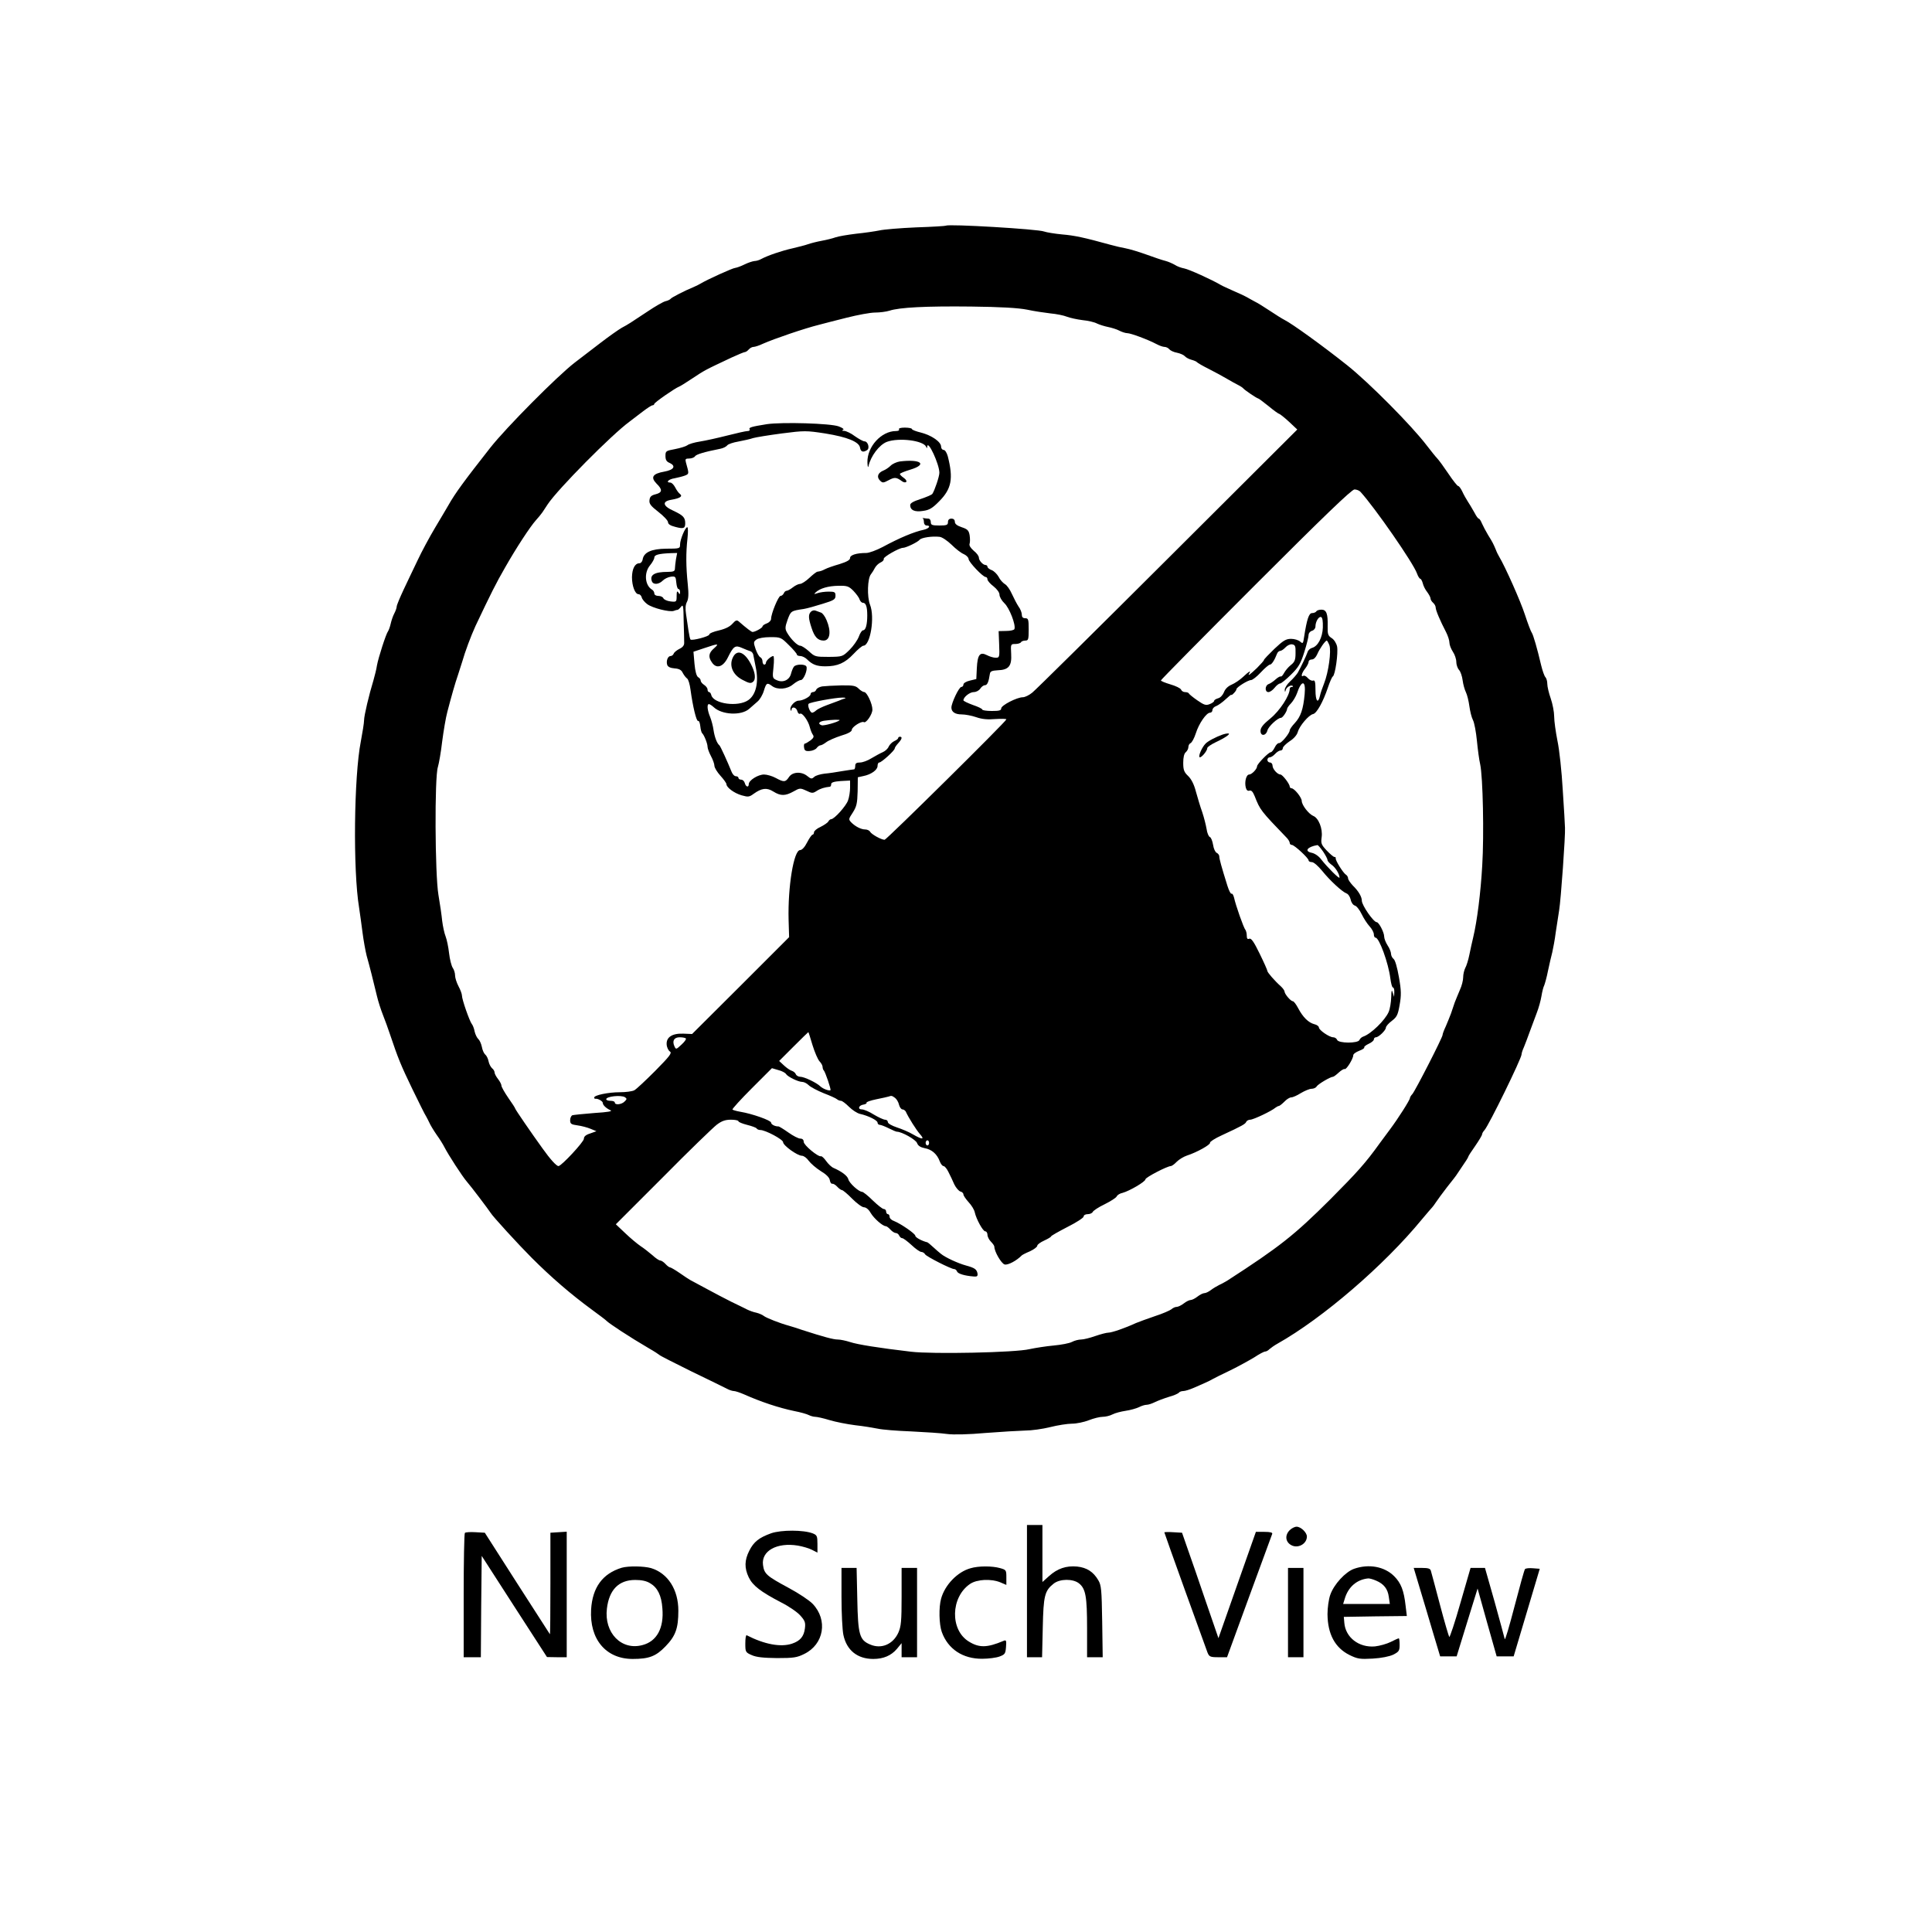 <?xml version="1.0" standalone="no"?>
<!DOCTYPE svg PUBLIC "-//W3C//DTD SVG 20010904//EN"
 "http://www.w3.org/TR/2001/REC-SVG-20010904/DTD/svg10.dtd">
<svg version="1.0" xmlns="http://www.w3.org/2000/svg"
 width="1125pt" height="1125pt" viewBox="0 0 1125 1125"
 preserveAspectRatio="xMidYMid meet">
<g transform="translate(0,1125) scale(0.1,-0.1)"
fill="#000000" stroke="none">
<path d="M5509 9936 c-2 -2 -80 -7 -174 -10 -93 -4 -190 -12 -215 -18 -25 -5
-85 -14 -135 -19 -49 -6 -103 -15 -120 -21 -16 -6 -52 -15 -80 -20 -27 -5 -63
-14 -80 -20 -16 -6 -57 -16 -90 -24 -63 -14 -145 -42 -182 -62 -12 -7 -30 -12
-40 -12 -10 -1 -36 -9 -58 -20 -22 -11 -46 -19 -54 -20 -13 0 -163 -68 -201
-91 -8 -5 -26 -14 -40 -20 -54 -22 -131 -62 -135 -69 -3 -4 -16 -11 -30 -14
-13 -3 -60 -30 -103 -59 -104 -69 -111 -74 -152 -96 -19 -11 -73 -49 -120 -85
-47 -36 -116 -89 -154 -118 -101 -78 -399 -378 -491 -495 -150 -191 -204 -264
-244 -335 -9 -15 -43 -74 -77 -130 -34 -57 -79 -141 -101 -188 -23 -47 -59
-124 -82 -172 -22 -47 -41 -92 -41 -100 0 -7 -6 -25 -14 -40 -8 -15 -17 -42
-21 -60 -4 -18 -11 -37 -15 -43 -12 -15 -57 -155 -65 -200 -3 -22 -13 -60 -20
-85 -26 -85 -55 -207 -55 -234 0 -15 -9 -71 -19 -124 -40 -203 -46 -750 -10
-967 5 -33 14 -98 20 -145 6 -47 17 -107 24 -135 16 -56 40 -151 60 -235 7
-30 23 -80 35 -110 12 -30 30 -80 40 -110 48 -143 64 -182 130 -319 39 -80 75
-153 81 -161 5 -8 13 -25 19 -37 5 -12 24 -44 42 -70 19 -26 39 -59 46 -73 23
-45 104 -170 130 -200 24 -27 128 -165 138 -181 10 -19 165 -188 240 -263 116
-116 228 -212 349 -301 44 -32 85 -63 90 -69 6 -6 42 -31 80 -56 76 -49 83
-53 165 -102 30 -17 57 -35 60 -38 3 -4 86 -46 185 -95 99 -48 192 -93 207
-101 14 -8 33 -14 42 -14 8 0 35 -9 58 -19 99 -44 201 -78 291 -97 37 -7 76
-18 87 -24 10 -5 27 -10 37 -10 10 0 47 -8 83 -19 36 -11 103 -24 150 -30 47
-5 106 -15 131 -20 26 -6 114 -13 195 -16 82 -4 176 -10 209 -15 37 -5 124 -3
225 6 91 7 194 13 230 14 36 0 101 9 145 20 44 11 101 20 127 20 26 0 70 9 98
20 28 11 64 20 81 20 16 0 42 6 57 14 15 8 50 17 77 21 28 4 62 14 77 21 15 8
35 14 45 14 10 0 31 7 47 15 16 8 53 22 82 31 30 8 56 20 59 25 4 5 15 9 25 9
11 0 39 9 62 19 24 10 54 24 68 30 14 6 32 15 40 20 8 5 55 28 105 52 49 24
112 59 140 76 27 18 55 33 62 33 6 0 18 6 25 14 8 7 29 22 47 32 263 148 621
456 841 724 30 36 57 67 60 70 3 3 13 16 22 30 9 14 38 53 64 87 27 34 55 69
61 80 52 76 63 94 63 98 0 3 18 31 40 62 22 32 40 62 40 67 0 5 6 17 14 25 26
29 216 418 216 441 0 7 6 26 14 43 7 18 23 58 34 90 12 31 30 81 41 110 11 28
23 72 27 97 4 25 11 53 16 62 4 10 15 48 22 85 8 37 19 86 25 108 5 22 15 74
20 115 6 41 15 100 20 130 10 59 37 438 34 480 0 14 -6 113 -13 220 -6 107
-20 237 -31 287 -10 51 -19 114 -19 141 0 26 -9 73 -20 105 -11 31 -20 69 -20
85 0 15 -5 33 -11 39 -6 6 -17 37 -25 70 -22 95 -46 177 -54 188 -5 6 -23 53
-40 105 -25 78 -115 280 -151 340 -5 8 -14 26 -19 40 -15 35 -17 40 -45 85
-13 22 -29 52 -36 68 -6 15 -14 27 -18 27 -4 0 -15 15 -24 33 -10 17 -26 46
-37 62 -11 17 -27 45 -35 63 -8 17 -19 32 -24 32 -5 0 -31 33 -57 72 -27 40
-56 80 -65 89 -9 9 -36 43 -60 74 -87 115 -337 367 -464 468 -138 110 -322
243 -365 264 -14 7 -52 31 -85 53 -33 22 -73 47 -90 55 -16 9 -37 20 -45 25
-8 5 -42 21 -75 35 -33 15 -67 30 -75 35 -52 31 -187 92 -214 97 -17 3 -42 12
-55 21 -14 8 -39 19 -55 23 -17 4 -67 21 -111 37 -44 16 -98 32 -120 36 -22 4
-62 13 -90 21 -152 42 -208 54 -280 60 -43 4 -91 12 -105 17 -33 14 -559 45
-571 34z m471 -489 c41 -9 103 -18 137 -22 35 -3 78 -12 95 -19 18 -7 59 -16
91 -20 32 -3 71 -12 85 -20 15 -7 44 -16 64 -20 20 -4 50 -13 65 -21 15 -8 37
-15 47 -15 20 0 120 -37 171 -64 17 -9 37 -16 46 -16 9 0 22 -6 28 -14 7 -8
27 -17 45 -20 19 -4 39 -13 45 -20 7 -8 24 -17 39 -21 15 -4 29 -10 32 -14 3
-4 34 -22 70 -40 36 -18 83 -44 105 -57 22 -13 51 -29 65 -36 14 -7 27 -16 30
-20 7 -9 79 -58 86 -58 3 0 30 -20 61 -45 30 -25 58 -45 62 -45 3 0 29 -20 56
-45 l49 -46 -754 -752 c-415 -414 -770 -765 -789 -780 -18 -15 -43 -27 -55
-27 -34 0 -126 -47 -126 -65 0 -12 -12 -15 -55 -15 -30 0 -55 4 -55 8 0 5 -25
17 -55 27 -30 11 -55 23 -55 27 0 19 37 48 60 48 14 0 31 9 38 20 7 11 19 20
27 20 14 0 22 19 29 66 2 15 12 19 45 21 65 2 83 25 79 95 -3 57 -3 58 24 58
15 0 30 5 33 10 3 6 15 10 26 10 17 0 19 7 19 65 0 58 -2 65 -20 65 -14 0 -20
7 -20 21 0 11 -8 33 -19 47 -10 15 -27 48 -39 74 -11 25 -29 51 -41 57 -11 7
-28 25 -36 42 -9 16 -27 34 -40 39 -14 5 -25 14 -25 20 0 5 -5 10 -11 10 -15
0 -39 26 -39 43 0 9 -13 27 -30 40 -19 17 -28 31 -24 41 3 9 3 31 0 50 -5 28
-13 35 -46 46 -27 9 -40 19 -40 32 0 11 -7 18 -20 18 -13 0 -20 -7 -20 -20 0
-17 -7 -20 -50 -20 -43 0 -50 3 -50 20 0 11 -6 20 -14 20 -8 0 -20 2 -28 3 -7
2 -10 2 -5 0 4 -3 7 -13 7 -24 0 -10 7 -19 15 -19 28 0 15 -18 -17 -25 -56
-12 -138 -46 -238 -100 -36 -19 -79 -35 -96 -35 -57 0 -94 -12 -94 -29 0 -12
-18 -22 -62 -36 -35 -10 -72 -23 -83 -29 -20 -10 -26 -12 -45 -15 -5 0 -27
-17 -47 -36 -20 -19 -45 -35 -54 -35 -9 0 -28 -9 -42 -20 -14 -11 -30 -20 -36
-20 -7 0 -14 -7 -17 -15 -4 -8 -12 -15 -19 -15 -12 0 -55 -103 -55 -134 0 -9
-11 -21 -25 -26 -14 -5 -25 -13 -25 -18 0 -8 -43 -32 -58 -32 -6 0 -33 20 -81
62 -11 9 -18 6 -36 -14 -15 -17 -41 -30 -79 -39 -31 -7 -56 -17 -56 -24 0 -11
-100 -37 -109 -29 -3 2 -8 26 -12 52 -4 26 -10 69 -14 95 -5 33 -4 55 5 72 9
17 11 45 5 102 -11 106 -11 185 -2 266 4 37 4 67 -1 67 -12 0 -42 -72 -42
-101 0 -23 -2 -24 -80 -24 -87 -1 -132 -21 -138 -64 -2 -11 -10 -21 -19 -21
-26 0 -42 -32 -43 -81 0 -51 18 -99 38 -99 8 0 16 -8 19 -19 2 -10 17 -28 32
-39 31 -23 131 -48 155 -39 9 4 19 6 22 6 3 0 12 8 20 18 12 16 14 5 15 -84 2
-57 3 -113 3 -125 1 -15 -8 -27 -27 -36 -16 -8 -31 -20 -34 -28 -3 -8 -11 -14
-18 -14 -16 0 -27 -28 -20 -51 4 -12 18 -19 43 -21 27 -2 40 -9 48 -27 7 -13
18 -27 25 -32 7 -4 16 -34 20 -66 13 -96 34 -184 44 -181 6 2 11 -13 13 -32 2
-19 7 -37 11 -40 10 -8 31 -59 31 -78 0 -10 9 -34 20 -55 11 -20 20 -46 20
-56 0 -11 16 -37 35 -58 19 -21 35 -43 35 -49 0 -19 44 -52 88 -65 39 -11 45
-10 71 9 46 33 76 37 114 13 43 -27 70 -26 117 0 37 21 40 21 75 5 33 -16 38
-16 60 -2 21 14 47 22 78 25 4 1 7 7 7 15 0 10 16 15 55 18 l55 3 0 -41 c0
-23 -5 -56 -12 -75 -11 -32 -80 -109 -98 -109 -5 0 -13 -6 -17 -14 -4 -7 -25
-21 -45 -31 -21 -9 -38 -24 -38 -31 0 -8 -4 -14 -8 -14 -5 0 -19 -20 -32 -45
-14 -28 -30 -45 -41 -45 -37 0 -72 -214 -67 -406 l3 -101 -282 -282 -283 -282
-49 2 c-66 3 -102 -20 -99 -63 1 -17 10 -35 19 -41 13 -8 0 -26 -85 -112 -56
-56 -111 -108 -123 -114 -12 -6 -49 -11 -83 -11 -67 0 -150 -17 -150 -31 0 -5
3 -8 8 -7 13 2 42 -14 42 -24 0 -13 20 -32 45 -43 14 -6 -15 -11 -94 -16 -63
-5 -121 -11 -128 -13 -7 -3 -13 -16 -13 -29 0 -21 6 -25 43 -30 23 -3 57 -12
76 -20 l34 -14 -36 -13 c-26 -8 -37 -18 -37 -31 0 -18 -131 -159 -148 -159
-12 0 -49 41 -93 103 -65 90 -159 227 -159 232 0 3 -18 31 -40 62 -22 32 -40
64 -40 71 0 8 -9 25 -20 39 -11 14 -20 31 -20 38 0 7 -6 18 -14 24 -8 7 -18
25 -21 41 -3 16 -12 34 -20 40 -7 6 -16 26 -19 44 -4 19 -13 39 -21 46 -7 6
-17 26 -21 43 -3 18 -11 38 -17 45 -13 17 -57 142 -57 165 0 9 -9 34 -20 54
-11 21 -20 49 -20 63 0 14 -6 34 -14 45 -7 11 -17 49 -21 85 -4 36 -13 79 -20
97 -7 17 -16 58 -20 90 -3 32 -13 101 -22 153 -20 119 -23 685 -3 744 6 20 18
87 25 149 8 61 21 139 30 172 24 92 45 166 62 215 8 25 19 59 24 75 17 60 51
151 78 210 89 188 120 250 172 340 66 116 146 238 180 276 13 14 30 35 37 45
7 11 21 31 31 47 58 88 374 407 477 482 15 11 49 37 76 58 26 20 52 37 58 37
5 0 10 4 10 8 0 8 121 92 145 101 6 2 35 20 65 40 91 60 79 53 242 130 37 17
71 31 76 31 5 0 15 7 22 15 7 8 19 15 28 15 8 0 33 8 56 19 63 28 241 89 326
110 25 7 97 25 160 41 63 16 138 30 165 30 28 0 66 5 85 11 58 19 211 27 475
24 172 -2 274 -8 325 -18z m1942 -1061 c84 -92 308 -415 329 -475 6 -17 15
-31 19 -31 4 0 11 -12 15 -27 3 -14 15 -38 26 -51 10 -14 19 -30 19 -37 0 -7
7 -18 15 -25 8 -7 15 -19 15 -28 0 -15 25 -75 61 -144 10 -20 19 -47 19 -60 0
-13 9 -36 20 -53 11 -16 20 -43 20 -59 0 -16 7 -37 16 -47 9 -10 18 -37 21
-61 3 -24 12 -55 19 -69 7 -14 16 -50 20 -80 4 -30 13 -67 21 -82 8 -15 18
-69 23 -120 5 -51 13 -112 19 -137 16 -73 23 -412 12 -590 -9 -159 -30 -325
-53 -420 -6 -25 -16 -70 -22 -100 -6 -30 -17 -65 -24 -77 -6 -12 -12 -36 -12
-54 0 -17 -8 -50 -19 -73 -10 -23 -23 -56 -30 -73 -6 -18 -16 -48 -22 -65 -7
-18 -20 -51 -30 -74 -11 -23 -19 -45 -19 -51 0 -14 -159 -325 -176 -344 -8 -8
-14 -19 -14 -23 0 -11 -68 -118 -115 -181 -22 -29 -49 -66 -60 -81 -84 -117
-130 -168 -290 -329 -208 -207 -292 -274 -600 -473 -11 -6 -31 -18 -45 -24
-14 -7 -36 -20 -49 -30 -13 -10 -30 -18 -38 -18 -8 0 -26 -9 -40 -20 -14 -11
-32 -20 -40 -20 -8 0 -26 -9 -40 -20 -14 -11 -33 -20 -41 -20 -9 0 -23 -6 -31
-14 -9 -7 -52 -26 -96 -40 -44 -15 -93 -33 -110 -40 -65 -30 -141 -56 -161
-56 -11 0 -45 -9 -77 -20 -31 -11 -68 -20 -82 -20 -14 0 -38 -6 -53 -14 -15
-8 -63 -17 -107 -21 -44 -4 -107 -14 -140 -21 -80 -20 -566 -30 -690 -15 -188
22 -312 42 -354 56 -25 8 -57 15 -73 15 -25 0 -81 15 -208 56 -25 9 -58 19
-75 24 -55 15 -133 46 -147 57 -7 6 -27 15 -43 19 -17 3 -41 12 -55 19 -14 7
-54 27 -90 44 -36 18 -101 52 -145 76 -44 24 -87 47 -95 51 -8 4 -36 23 -62
41 -26 18 -52 33 -56 33 -5 0 -17 9 -27 20 -10 11 -24 20 -30 20 -7 0 -28 14
-46 31 -19 16 -50 41 -69 53 -19 13 -60 47 -89 75 l-55 52 275 275 c150 152
292 289 313 305 29 22 50 29 83 29 23 0 43 -4 43 -9 0 -5 23 -14 50 -21 28 -7
53 -16 56 -21 3 -5 12 -9 21 -9 30 0 133 -55 133 -71 0 -19 83 -79 110 -79 10
0 28 -13 39 -29 12 -16 43 -43 70 -60 32 -19 51 -38 53 -53 2 -13 8 -22 15
-21 6 1 19 -7 28 -17 10 -11 23 -20 28 -20 5 0 32 -22 59 -50 27 -27 58 -50
69 -50 12 0 28 -13 39 -33 19 -32 70 -77 88 -77 5 0 17 -9 27 -20 10 -11 24
-20 32 -20 7 0 16 -7 19 -15 4 -8 11 -15 18 -15 6 0 30 -18 54 -40 23 -22 49
-40 57 -40 7 0 18 -6 22 -14 8 -13 151 -86 170 -86 6 0 13 -6 16 -14 5 -13 44
-25 97 -29 20 -2 24 2 22 18 -5 24 -16 32 -67 46 -45 12 -121 47 -146 68 -9 7
-30 25 -45 39 -16 15 -31 27 -34 28 -30 7 -70 28 -70 38 0 12 -84 70 -124 86
-15 5 -26 16 -26 25 0 8 -4 15 -10 15 -5 0 -10 7 -10 15 0 8 -6 15 -14 15 -7
0 -36 23 -64 50 -28 28 -56 50 -62 50 -19 0 -75 51 -80 73 -5 20 -38 45 -86
66 -12 5 -31 23 -43 40 -12 17 -26 30 -30 28 -17 -5 -101 65 -101 84 0 12 -7
19 -20 19 -11 0 -42 16 -70 36 -27 19 -53 35 -57 35 -19 -1 -43 11 -43 22 0
13 -111 52 -178 63 -23 4 -44 10 -47 13 -2 4 49 60 113 124 l117 117 37 -11
c21 -5 41 -16 45 -23 10 -16 71 -46 95 -46 10 0 27 -9 37 -19 11 -11 51 -32
88 -47 37 -14 72 -30 77 -35 6 -5 16 -9 23 -9 7 0 28 -16 47 -35 19 -19 47
-37 63 -41 50 -11 103 -38 103 -51 0 -7 6 -13 13 -13 7 0 30 -9 52 -20 22 -11
43 -20 48 -20 28 0 110 -46 117 -66 6 -16 20 -25 45 -30 41 -7 72 -35 87 -76
6 -16 16 -28 22 -28 7 0 20 -16 29 -35 10 -19 25 -51 34 -72 10 -20 26 -38 35
-41 10 -2 18 -10 18 -17 0 -7 14 -27 30 -45 17 -18 33 -44 36 -59 9 -41 48
-111 61 -111 7 0 13 -9 13 -20 0 -11 9 -29 20 -40 11 -11 20 -24 20 -29 0 -29
41 -99 60 -104 20 -5 71 23 100 53 3 3 24 14 48 24 23 11 42 25 42 32 0 7 18
20 40 30 22 10 40 21 40 24 0 4 43 28 95 55 52 26 95 54 95 61 0 8 10 14 24
14 13 0 26 6 29 13 3 7 34 28 70 45 36 18 67 38 70 46 3 7 18 17 34 20 40 11
133 65 133 79 0 11 127 77 148 77 5 0 21 11 34 25 14 14 41 30 59 36 59 19
139 64 135 75 -2 5 28 25 68 43 121 56 138 66 143 79 3 6 13 12 23 12 18 0
124 50 147 70 7 5 16 10 20 10 4 0 19 12 32 25 13 14 31 25 40 25 9 0 34 11
56 25 22 13 50 25 62 25 12 0 26 6 30 14 8 13 80 56 95 56 4 0 19 11 34 25 14
13 30 22 34 20 9 -6 50 60 50 80 0 8 16 19 34 26 19 7 33 16 30 20 -2 4 9 13
26 21 16 7 30 19 30 25 0 7 5 13 12 13 16 0 58 41 58 56 0 7 15 25 34 39 30
23 36 35 46 93 10 56 10 83 -4 162 -10 57 -22 99 -31 106 -8 6 -15 20 -15 30
0 10 -9 33 -20 49 -11 17 -20 40 -20 52 0 24 -31 83 -43 83 -19 0 -87 99 -87
125 0 23 -19 56 -52 88 -15 16 -28 35 -28 42 0 8 -6 18 -13 22 -16 10 -63 85
-59 96 1 4 -2 7 -8 7 -5 0 -25 17 -45 38 -31 33 -34 41 -29 77 7 50 -18 112
-49 124 -26 11 -67 63 -67 88 -1 20 -43 73 -60 73 -5 0 -10 5 -10 10 0 15 -42
70 -54 70 -17 0 -46 32 -46 52 0 10 -7 18 -15 18 -8 0 -15 7 -15 15 0 8 6 15
13 15 8 0 22 9 32 20 10 11 24 20 32 20 7 0 13 6 13 14 0 7 18 25 40 40 24 15
43 37 47 54 10 35 64 99 89 104 21 4 58 70 86 153 11 33 24 63 29 66 14 8 32
136 25 174 -4 19 -17 40 -31 49 -22 14 -25 23 -24 69 2 73 -7 97 -36 97 -13 0
-27 -4 -30 -10 -3 -5 -14 -10 -25 -10 -18 0 -30 -35 -46 -138 -6 -40 -7 -42
-23 -28 -10 9 -34 16 -53 16 -30 0 -46 -10 -97 -58 -33 -32 -61 -61 -61 -65 0
-4 -19 -25 -41 -47 -41 -39 -56 -50 -44 -30 11 19 -3 10 -36 -21 -19 -18 -49
-38 -68 -46 -21 -9 -37 -25 -44 -44 -7 -17 -21 -32 -34 -35 -13 -4 -23 -10
-23 -15 0 -5 -12 -14 -26 -19 -22 -9 -33 -5 -72 22 -26 18 -48 36 -50 41 -2 4
-12 7 -22 7 -10 0 -20 7 -23 15 -4 8 -31 21 -62 30 -30 9 -55 19 -55 23 0 4
249 256 552 559 393 393 559 553 575 553 12 0 28 -6 35 -14z m-2381 -308 c24
-24 56 -49 72 -55 15 -7 27 -20 27 -28 0 -17 83 -105 100 -105 5 0 10 -6 10
-14 0 -7 16 -26 35 -40 21 -17 35 -36 35 -49 0 -12 13 -35 29 -50 28 -26 67
-125 58 -150 -2 -6 -23 -11 -48 -11 l-44 -1 3 -77 c3 -75 2 -78 -20 -78 -13 0
-36 7 -51 15 -41 21 -55 3 -59 -76 l-3 -63 -37 -9 c-22 -5 -38 -15 -38 -23 0
-8 -6 -14 -12 -14 -14 0 -58 -94 -58 -120 0 -26 22 -40 60 -40 20 0 58 -7 84
-16 34 -12 67 -15 112 -11 35 2 64 2 64 -2 0 -11 -698 -701 -709 -701 -19 0
-75 31 -84 46 -4 8 -17 14 -28 14 -25 0 -58 17 -82 41 -17 18 -16 20 9 58 22
35 26 52 28 123 l1 82 32 7 c46 9 83 36 83 59 0 11 4 20 10 20 13 0 90 70 90
82 0 5 9 18 20 30 22 24 26 38 10 38 -5 0 -10 -3 -10 -8 0 -4 -10 -12 -22 -17
-13 -6 -27 -20 -33 -32 -5 -13 -21 -27 -35 -33 -14 -6 -43 -22 -65 -35 -22
-14 -52 -25 -67 -25 -21 0 -28 -5 -28 -20 0 -11 -3 -20 -7 -20 -5 0 -35 -5
-68 -10 -33 -6 -80 -13 -104 -15 -25 -3 -52 -11 -60 -19 -14 -13 -19 -12 -40
5 -34 28 -87 25 -107 -6 -20 -30 -29 -31 -77 -5 -20 11 -51 20 -68 20 -35 0
-89 -34 -89 -56 0 -21 -17 -17 -23 6 -3 11 -12 20 -21 20 -9 0 -16 5 -16 10 0
6 -7 10 -15 10 -9 0 -20 12 -26 28 -23 57 -64 147 -70 152 -14 11 -28 48 -34
88 -3 23 -12 57 -20 77 -16 38 -20 75 -7 75 5 0 17 -8 28 -18 48 -45 160 -50
206 -10 13 11 34 30 48 42 14 11 31 40 38 64 14 46 19 49 48 27 31 -23 88 -19
122 10 17 14 37 25 45 25 17 0 42 63 32 80 -9 14 -61 13 -72 -2 -6 -7 -13 -26
-17 -41 -9 -37 -47 -54 -82 -38 -26 11 -27 14 -20 76 4 36 3 65 -1 65 -14 -1
-43 -27 -43 -39 0 -6 -4 -11 -10 -11 -5 0 -10 9 -10 19 0 10 -6 21 -13 24 -7
3 -19 24 -27 47 -13 39 -13 43 5 56 11 8 44 14 80 14 60 0 63 -1 108 -46 26
-25 47 -50 47 -55 0 -5 9 -9 20 -9 11 0 29 -9 39 -19 31 -31 57 -41 107 -41
71 0 114 19 164 72 25 27 51 48 57 48 41 0 68 167 39 239 -18 46 -15 154 6
178 7 9 17 25 23 37 6 11 20 25 33 31 12 5 20 15 18 21 -4 10 90 64 112 64 17
0 86 33 97 47 11 13 74 22 116 17 14 -1 45 -22 70 -46z m-1605 -85 c-3 -21 -6
-46 -6 -55 0 -14 -9 -18 -42 -18 -77 0 -106 -18 -92 -55 8 -21 40 -19 63 4 11
11 32 21 48 23 26 3 28 0 31 -34 2 -21 7 -38 13 -38 5 0 9 -8 9 -17 0 -15 -2
-16 -10 -3 -7 11 -10 6 -10 -20 0 -35 -1 -36 -36 -32 -19 2 -38 11 -41 18 -3
8 -16 14 -29 14 -14 0 -24 6 -24 15 0 7 -6 18 -14 22 -41 25 -47 98 -11 141
14 17 25 37 25 45 0 16 24 23 94 26 l39 1 -7 -37z m1033 -183 c16 -17 33 -39
36 -50 4 -11 12 -20 20 -20 17 0 25 -23 25 -73 0 -54 -9 -87 -24 -87 -7 0 -18
-17 -25 -37 -8 -21 -32 -55 -54 -77 -41 -40 -41 -40 -121 -41 -78 0 -82 1
-116 33 -19 17 -42 32 -50 32 -17 0 -56 39 -78 78 -11 20 -11 31 4 73 19 51
19 52 94 63 19 3 69 17 110 30 66 20 75 26 75 47 0 21 -4 24 -40 24 -22 0 -51
-4 -65 -9 -21 -7 -22 -7 -10 5 25 23 72 37 132 38 50 1 60 -2 87 -29z m2734
-213 c-2 -60 -29 -111 -64 -120 -10 -3 -22 -13 -25 -24 -7 -21 -39 -88 -57
-120 -7 -11 -27 -35 -45 -51 -18 -17 -31 -38 -31 -49 1 -15 2 -15 6 -1 4 17
32 33 41 23 3 -3 0 -5 -6 -5 -7 0 -12 -5 -12 -12 0 -38 -58 -127 -112 -171
-43 -35 -58 -54 -58 -73 0 -32 31 -30 40 2 5 23 60 74 79 74 10 0 35 37 36 53
0 4 10 19 23 32 12 13 27 38 34 57 27 81 53 78 45 -4 -8 -88 -23 -131 -57
-168 -17 -18 -30 -37 -30 -43 0 -17 -50 -77 -62 -74 -7 1 -18 -10 -25 -25 -8
-16 -18 -28 -23 -28 -13 0 -80 -69 -80 -82 0 -16 -31 -48 -46 -48 -17 0 -28
-42 -20 -75 4 -16 11 -22 21 -19 11 4 20 -5 31 -32 32 -81 33 -83 189 -245 8
-9 15 -21 15 -27 0 -7 6 -12 13 -12 15 -1 97 -77 97 -90 0 -6 9 -10 19 -10 11
0 36 -22 60 -51 44 -55 116 -122 143 -132 9 -3 19 -19 23 -35 3 -17 14 -32 24
-35 10 -2 28 -25 40 -50 12 -25 33 -57 46 -71 14 -15 25 -36 25 -47 0 -10 4
-19 10 -19 21 0 75 -148 86 -237 4 -29 10 -53 15 -53 5 0 9 -12 8 -27 l-1 -28
-8 25 c-6 20 -8 14 -9 -28 -1 -29 -7 -67 -15 -85 -21 -48 -103 -128 -148 -143
-9 -3 -19 -12 -22 -20 -8 -20 -122 -20 -130 1 -3 8 -13 15 -23 15 -22 0 -83
42 -83 57 0 7 -12 16 -26 19 -35 9 -67 41 -94 92 -12 23 -26 42 -32 42 -12 0
-47 41 -48 56 0 6 -10 20 -22 31 -37 33 -78 81 -78 89 0 5 -20 50 -45 101 -33
68 -49 91 -60 87 -11 -5 -15 1 -15 18 0 13 -4 28 -8 34 -10 10 -57 144 -66
187 -4 15 -10 26 -15 23 -4 -3 -15 18 -24 47 -35 112 -47 156 -47 170 0 8 -7
17 -15 21 -8 3 -18 24 -21 46 -4 23 -12 44 -19 46 -7 3 -16 24 -19 47 -4 23
-15 67 -25 97 -11 30 -27 84 -37 120 -11 43 -27 74 -46 92 -23 22 -28 35 -28
76 0 32 5 54 15 62 8 7 15 20 15 30 0 10 6 20 13 23 7 3 21 28 30 56 18 58 62
121 83 121 8 0 14 7 14 15 0 9 10 20 23 24 12 5 37 23 55 40 17 16 32 28 32
25 0 -3 7 1 15 10 8 8 15 18 15 23 0 11 67 53 85 53 8 0 34 20 57 45 23 25 47
45 53 45 10 0 27 26 41 63 3 9 12 17 19 17 6 0 20 9 30 20 11 12 28 20 39 18
18 -3 21 -10 20 -51 0 -40 -5 -52 -28 -70 -15 -12 -32 -33 -39 -46 -7 -13 -15
-22 -19 -20 -3 2 -17 -5 -30 -17 -13 -12 -31 -24 -40 -27 -23 -8 -24 -47 -2
-47 9 0 25 11 36 25 11 14 25 25 32 25 6 0 35 23 64 52 44 43 56 64 77 131 14
44 25 89 25 100 0 10 9 21 20 24 11 3 20 14 20 25 0 28 19 60 33 55 8 -3 11
-25 10 -60z m38 -104 c12 -33 -5 -158 -31 -223 -10 -25 -21 -57 -24 -72 -11
-49 -26 -30 -26 33 0 47 -3 60 -14 56 -7 -3 -21 4 -30 14 -9 11 -21 17 -26 14
-17 -11 -11 16 10 42 11 14 20 32 20 39 0 8 8 14 19 14 11 0 23 12 31 30 13
31 47 80 56 80 2 0 9 -12 15 -27z m-3583 -18 c-32 -27 -35 -51 -12 -83 26 -38
64 -26 91 27 34 69 44 76 84 58 19 -8 40 -17 48 -19 8 -2 15 -11 17 -19 1 -7
8 -42 15 -76 18 -87 1 -159 -44 -190 -59 -41 -201 -22 -215 29 -2 10 -8 18
-13 18 -5 0 -9 7 -9 15 0 8 -9 20 -20 27 -11 7 -20 18 -20 25 0 7 -7 16 -15
20 -9 6 -17 33 -21 78 l-6 70 63 21 c83 28 89 28 57 -1z m3546 -1183 c14 -21
26 -43 26 -50 0 -6 11 -18 23 -27 22 -14 47 -54 47 -75 0 -11 -71 60 -107 106
-13 18 -36 34 -54 38 -46 9 -27 35 32 45 4 1 18 -16 33 -37z m-2973 -1127 c13
-42 31 -84 41 -95 10 -10 18 -25 18 -33 0 -7 3 -17 7 -20 9 -10 43 -110 39
-115 -7 -6 -45 8 -59 22 -21 21 -94 56 -117 56 -11 0 -23 7 -26 15 -3 8 -14
17 -24 20 -10 3 -30 17 -45 31 l-28 26 84 84 c46 46 85 84 86 84 1 0 12 -34
24 -75z m-737 38 c3 -4 -8 -20 -26 -36 -31 -29 -32 -29 -41 -9 -14 31 -2 52
31 52 16 0 32 -3 36 -7z m-355 -342 c12 -8 12 -12 -2 -25 -17 -18 -57 -22 -57
-6 0 6 -11 10 -25 10 -14 0 -25 4 -25 9 0 17 86 26 109 12z m1573 -4 c9 -7 20
-25 23 -40 4 -15 13 -27 20 -27 7 0 15 -6 19 -12 15 -34 63 -110 83 -132 29
-33 14 -33 -40 -2 -23 14 -66 32 -94 41 -30 10 -53 23 -53 31 0 8 -7 14 -16
14 -9 0 -39 14 -66 30 -26 17 -58 30 -69 30 -27 0 -19 24 9 28 12 2 20 7 18
11 -3 4 23 13 57 20 34 7 67 14 72 16 16 6 19 5 37 -8z m198 -262 c0 -8 -4
-15 -10 -15 -5 0 -10 7 -10 15 0 8 5 15 10 15 6 0 10 -7 10 -15z"/>
<path d="M4465 8780 c-87 -14 -107 -19 -100 -30 3 -6 -2 -10 -12 -10 -10 0
-63 -12 -118 -26 -55 -14 -127 -30 -159 -35 -33 -5 -66 -15 -74 -22 -8 -6 -40
-16 -71 -22 -53 -10 -56 -11 -56 -40 0 -22 6 -33 23 -40 40 -18 27 -41 -29
-51 -69 -12 -82 -33 -46 -70 36 -35 34 -52 -5 -62 -25 -6 -34 -14 -36 -34 -3
-21 7 -34 52 -69 31 -24 56 -51 56 -60 0 -11 14 -20 42 -27 48 -13 58 -9 58
21 0 34 -12 46 -69 73 -63 28 -67 55 -11 64 51 9 67 20 49 34 -8 6 -20 23 -28
39 -8 15 -20 27 -28 27 -29 0 -10 20 25 25 20 4 48 11 61 16 24 10 24 9 5 77
-5 19 -2 22 19 22 14 0 30 6 34 13 7 11 52 25 148 44 16 3 34 12 40 20 5 7 35
17 65 22 30 6 69 14 85 20 17 5 92 17 167 27 132 17 143 17 253 0 130 -21 198
-49 203 -83 4 -24 18 -29 41 -14 17 11 5 51 -15 51 -8 0 -33 14 -56 30 -22 17
-50 30 -62 31 -13 0 -16 3 -7 6 8 3 -1 11 -25 20 -47 18 -330 26 -419 13z"/>
<path d="M5235 8750 c3 -6 -4 -10 -18 -10 -85 0 -168 -91 -166 -182 1 -23 3
-34 6 -23 13 59 63 125 107 142 70 26 214 8 229 -29 4 -10 6 -10 6 1 3 44 71
-102 71 -152 0 -22 -28 -104 -41 -123 -5 -6 -36 -19 -69 -30 -41 -13 -60 -24
-60 -35 0 -30 27 -42 75 -34 37 5 55 16 95 57 71 72 82 131 49 261 -6 21 -16
37 -24 37 -8 0 -15 9 -15 19 0 28 -55 66 -117 82 -29 7 -53 16 -53 21 0 4 -18
8 -41 8 -24 0 -38 -4 -34 -10z"/>
<path d="M5240 8563 c-19 -3 -43 -14 -53 -24 -11 -11 -30 -24 -43 -29 -32 -13
-41 -37 -20 -58 15 -15 19 -15 51 2 34 18 44 18 77 -6 9 -7 21 -9 25 -4 4 4
-2 15 -14 23 -13 9 -23 19 -23 23 0 4 27 15 60 25 103 31 63 63 -60 48z"/>
<path d="M4787 7253 c-16 -3 -31 -11 -34 -19 -3 -8 -11 -14 -19 -14 -8 0 -14
-6 -14 -12 0 -14 -45 -38 -70 -38 -22 0 -53 -35 -47 -52 4 -10 6 -10 6 0 2 20
28 14 34 -9 3 -12 10 -18 16 -15 12 8 48 -41 57 -80 4 -16 12 -35 17 -42 8
-11 5 -19 -13 -33 -14 -10 -29 -19 -33 -19 -5 0 -7 -10 -5 -22 2 -19 9 -23 33
-21 16 1 35 9 41 18 6 8 16 15 21 15 6 0 21 8 34 18 13 10 52 27 86 38 41 12
63 24 63 34 0 17 57 53 70 45 13 -8 50 45 50 73 0 34 -32 101 -47 102 -7 0
-22 9 -33 20 -17 17 -32 20 -102 19 -46 -1 -96 -4 -111 -6z m133 -70 c-8 -2
-24 -8 -35 -13 -11 -4 -42 -16 -70 -26 -27 -10 -56 -24 -63 -31 -7 -7 -18 -13
-23 -13 -12 0 -29 43 -20 52 8 9 155 36 196 36 17 0 23 -2 15 -5z m-31 -127
c-11 -11 -93 -34 -105 -29 -23 8 -16 21 14 26 39 6 96 8 91 3z"/>
<path d="M4722 7688 c-16 -16 -15 -38 4 -95 17 -53 37 -73 70 -73 38 0 45 54
17 119 -9 22 -24 42 -33 44 -8 3 -22 8 -30 11 -9 4 -21 1 -28 -6z"/>
<path d="M7120 6973 c-40 -14 -87 -39 -100 -53 -20 -20 -43 -71 -35 -79 8 -7
45 36 45 53 0 6 22 21 49 34 60 28 92 52 71 51 -8 0 -22 -3 -30 -6z"/>
<path d="M4272 7430 c-30 -49 -9 -108 52 -139 38 -20 48 -22 61 -11 18 15 13
56 -14 106 -35 65 -75 82 -99 44z"/>
<path d="M5980 1985 l0 -385 44 0 44 0 4 173 c4 186 11 214 64 256 36 28 112
29 147 1 39 -31 47 -77 47 -262 l0 -168 46 0 45 0 -3 208 c-3 186 -5 211 -23
241 -29 49 -67 73 -123 79 -64 6 -115 -12 -163 -55 l-39 -35 0 166 0 166 -45
0 -45 0 0 -385z"/>
<path d="M7510 2340 c-32 -32 -24 -75 17 -91 38 -14 83 14 83 54 0 23 -35 57
-60 57 -11 0 -29 -9 -40 -20z"/>
<path d="M4491 2322 c-72 -26 -102 -50 -128 -102 -28 -55 -29 -101 -3 -155 23
-48 70 -84 187 -145 46 -23 97 -58 114 -78 27 -30 30 -41 26 -74 -6 -48 -28
-73 -75 -89 -66 -22 -161 -4 -264 49 -5 2 -8 -19 -8 -48 0 -49 1 -52 38 -68
27 -12 67 -16 147 -17 96 0 116 3 158 24 115 56 139 198 49 292 -20 21 -84 63
-142 94 -126 68 -140 80 -147 132 -11 82 81 133 203 113 29 -5 66 -16 83 -25
l31 -16 0 51 c0 46 -3 51 -27 61 -54 21 -183 21 -242 1z"/>
<path d="M2707 2324 c-4 -4 -7 -169 -7 -366 l0 -358 50 0 50 0 2 295 3 295
190 -295 190 -294 58 -1 57 0 0 366 0 365 -47 -3 -48 -3 0 -297 c0 -163 -1
-295 -3 -294 -1 2 -87 135 -191 297 l-188 294 -54 3 c-30 2 -58 0 -62 -4z"/>
<path d="M6780 2327 c0 -5 236 -660 251 -699 10 -25 16 -28 63 -28 l51 0 129
353 c71 193 131 358 134 365 3 8 -10 12 -46 12 l-49 0 -109 -309 -109 -310
-73 212 c-40 117 -87 255 -106 307 l-33 95 -52 3 c-28 2 -51 1 -51 -1z"/>
<path d="M3620 2121 c-111 -34 -170 -114 -178 -243 -10 -173 86 -288 242 -288
95 0 135 15 191 73 59 61 75 105 75 208 0 123 -61 218 -159 248 -43 12 -133
13 -171 2z m167 -91 c42 -25 65 -71 70 -145 10 -115 -32 -192 -115 -214 -123
-34 -225 71 -208 212 13 110 69 167 165 167 38 0 66 -6 88 -20z"/>
<path d="M5651 2118 c-76 -21 -149 -97 -171 -177 -14 -50 -12 -149 4 -194 36
-100 123 -157 236 -156 36 0 81 6 100 13 32 12 35 17 38 56 3 38 1 42 -15 35
-95 -40 -141 -41 -201 -4 -111 67 -107 259 7 336 40 27 122 31 176 9 l35 -15
0 44 c0 42 -1 44 -37 54 -46 13 -126 13 -172 -1z"/>
<path d="M7885 2115 c-51 -18 -118 -91 -139 -152 -9 -25 -16 -76 -16 -112 1
-117 44 -196 128 -238 47 -23 61 -25 135 -21 51 3 96 12 120 23 33 17 37 23
37 57 0 21 -2 38 -5 38 -3 0 -24 -9 -47 -21 -22 -11 -64 -23 -92 -26 -93 -8
-171 52 -178 137 l-3 35 184 3 183 2 -7 58 c-10 91 -27 134 -67 174 -56 56
-147 73 -233 43z m128 -69 c45 -19 68 -48 74 -95 l6 -41 -136 0 -136 0 9 29
c20 70 71 114 138 120 7 0 27 -5 45 -13z"/>
<path d="M4900 1950 c0 -93 5 -192 11 -220 19 -90 82 -140 174 -140 59 0 104
19 138 59 l27 33 0 -41 0 -41 45 0 45 0 0 260 0 260 -45 0 -45 0 0 -167 c0
-143 -3 -174 -19 -210 -31 -68 -99 -97 -164 -69 -62 26 -71 56 -75 264 l-4
182 -44 0 -44 0 0 -170z"/>
<path d="M7500 1860 l0 -260 45 0 45 0 0 260 0 260 -45 0 -45 0 0 -260z"/>
<path d="M8267 2003 c20 -65 54 -181 77 -258 l42 -140 48 0 48 0 61 198 61
197 55 -197 56 -198 50 0 49 0 76 255 76 255 -39 3 c-22 2 -43 0 -47 -5 -4 -4
-31 -102 -61 -217 -30 -115 -55 -201 -57 -190 -2 10 -29 108 -59 217 l-56 197
-42 0 -42 0 -59 -204 c-32 -113 -62 -202 -65 -198 -3 4 -28 88 -54 187 -26 99
-50 188 -53 198 -3 13 -15 17 -52 17 l-48 0 35 -117z"/>
</g>
</svg>
